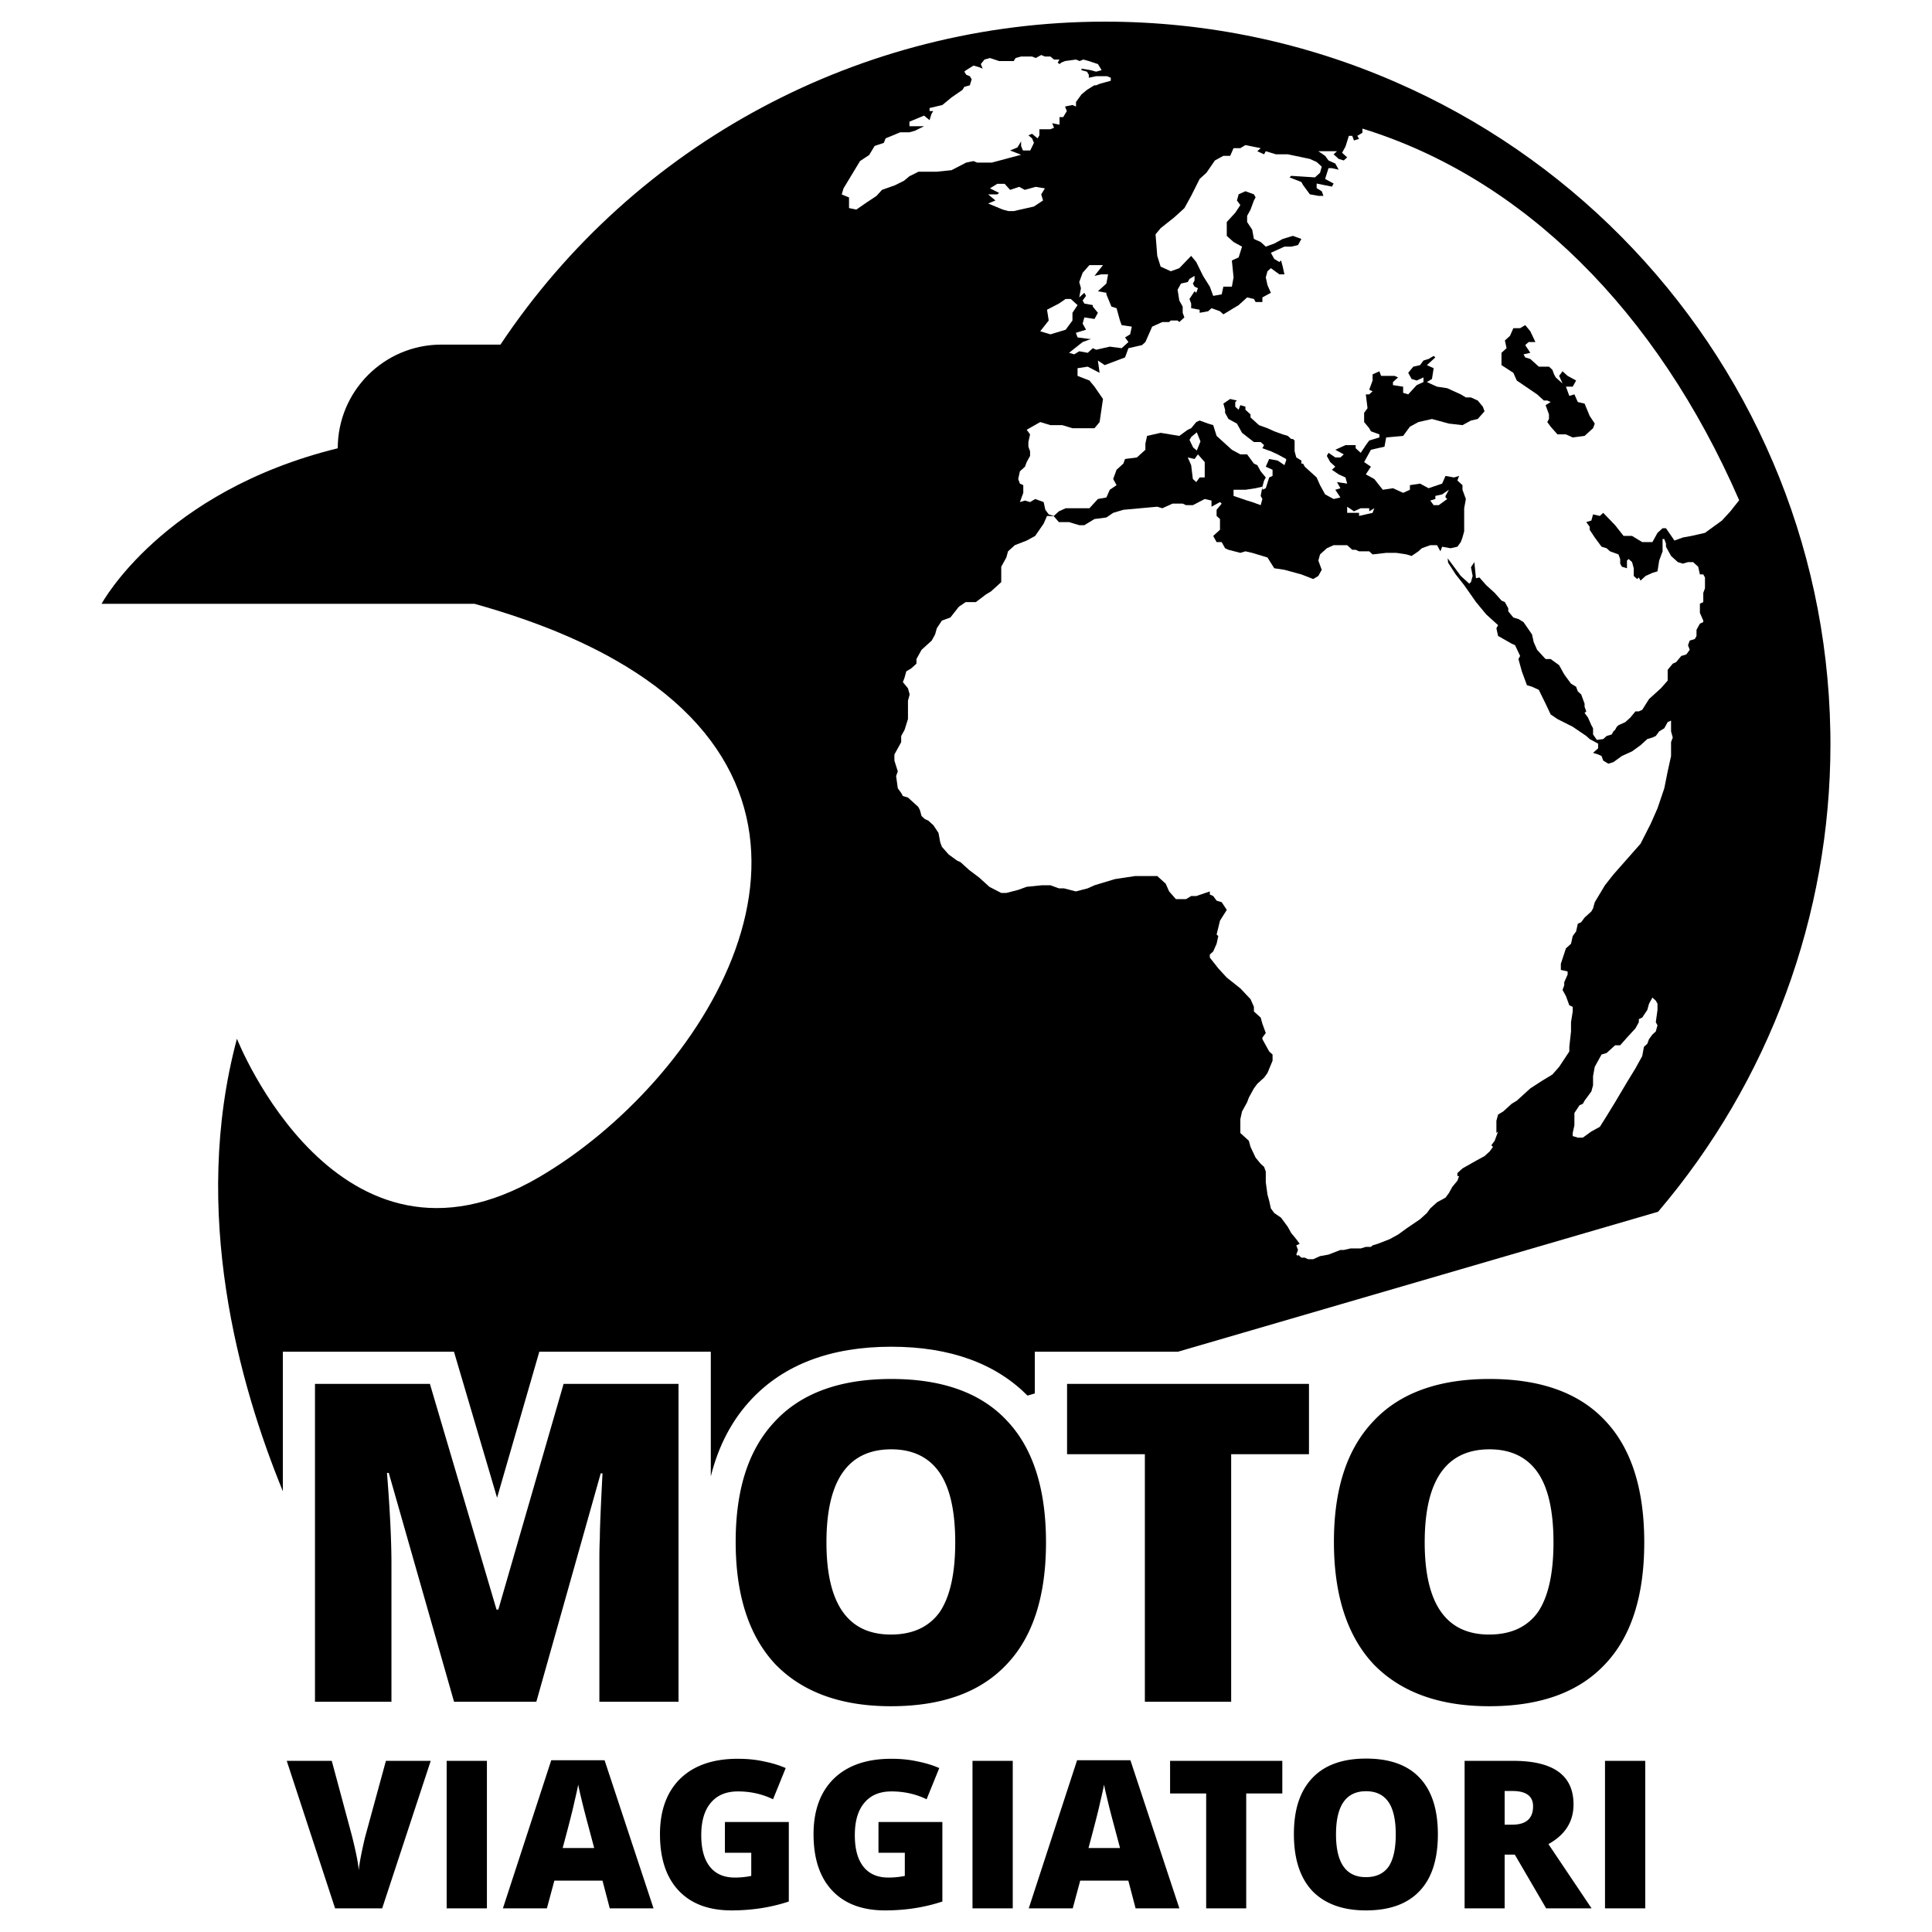 <svg viewBox="0 0 800 800" xmlns="http://www.w3.org/2000/svg"><title>MotoViaggiatori.it</title><path d="M188.012 704.668l-27.033-94.763h-.74c1.295 16.04 1.85 28.576 1.85 37.61v57.153h-31.662V573.032h47.586l27.59 93.473h.74l27.033-93.473h47.586v131.636H248.19v-57.706c0-2.95 0-6.268.185-9.956 0-3.687.37-12.72 1.111-26.917h-.74l-26.663 94.579h-34.07zM433.127 638.666c0 22.123-5.37 39.085-16.294 50.515-10.924 11.615-26.848 17.33-47.956 17.33-20.738 0-36.662-5.899-47.772-17.33-10.924-11.615-16.479-28.576-16.479-50.7 0-21.939 5.37-38.532 16.48-50.147 10.924-11.615 27.033-17.33 47.956-17.33 21.108 0 37.032 5.715 47.771 17.146 10.925 11.43 16.294 28.392 16.294 50.516zm-90.913 0c0 25.442 8.887 38.163 26.663 38.163 9.073 0 15.738-3.134 20.182-9.218 4.259-6.269 6.48-15.855 6.48-28.945s-2.221-22.861-6.665-29.13c-4.444-6.268-11.11-9.402-19.812-9.402-17.96 0-26.848 12.905-26.848 38.532zM509.8 704.668h-35.735V602.162h-32.218v-29.13h100.172v29.13H509.8v102.506zM680.851 638.666c0 22.123-5.37 39.085-16.294 50.515-10.924 11.615-26.848 17.33-47.956 17.33-20.738 0-36.662-5.899-47.772-17.33-10.924-11.615-16.479-28.576-16.479-50.7 0-21.939 5.37-38.532 16.48-50.147 10.924-11.615 27.033-17.33 47.956-17.33 21.108 0 37.032 5.715 47.771 17.146 10.925 11.43 16.294 28.392 16.294 50.516zm-90.913 0c0 25.442 8.887 38.163 26.663 38.163 9.073 0 15.738-3.134 20.182-9.218 4.259-6.269 6.48-15.855 6.48-28.945s-2.221-22.861-6.665-29.13c-4.444-6.268-11.11-9.402-19.812-9.402-17.96 0-26.848 12.905-26.848 38.532zM159.799 729.13h18.555l-20.101 61.072h-19.5l-20.016-61.071h18.641l8.333 30.963c1.718 6.843 2.663 11.633 2.835 14.37.171-1.968.6-4.362 1.202-7.356.602-2.908 1.117-5.218 1.546-6.843l8.505-31.134zM184.956 729.13h16.665v61.072h-16.665zM252.488 790.202l-3.006-11.462h-19.93l-3.092 11.462h-18.212l20.016-61.328h22.077l20.273 61.328h-18.126zm-6.442-24.976l-2.663-10.007a366.003 366.003 0 01-2.234-8.64c-.859-3.592-1.46-6.072-1.718-7.612-.258 1.369-.773 3.764-1.546 7.014-.687 3.25-2.32 9.665-4.897 19.245h13.058zM300.17 754.449h26.458v32.93c-7.216 2.395-15.119 3.678-23.71 3.678-9.449 0-16.75-2.737-21.905-8.21-5.154-5.475-7.73-13.259-7.73-23.352 0-9.836 2.834-17.534 8.418-23.008 5.67-5.474 13.572-8.212 23.795-8.212 3.866 0 7.474.343 10.91 1.112 3.436.685 6.442 1.626 8.934 2.737l-5.24 12.916c-4.382-2.138-9.278-3.25-14.518-3.25-4.897 0-8.59 1.54-11.254 4.704-2.663 3.165-3.951 7.613-3.951 13.429 0 5.73 1.203 10.093 3.608 13.087 2.405 2.993 5.841 4.447 10.308 4.447 2.491 0 4.725-.256 6.787-.684v-9.58h-10.91V754.45zM363.758 754.449h26.458v32.93c-7.216 2.395-15.119 3.678-23.71 3.678-9.449 0-16.75-2.737-21.905-8.21-5.154-5.475-7.73-13.259-7.73-23.352 0-9.836 2.834-17.534 8.418-23.008 5.67-5.474 13.572-8.212 23.795-8.212 3.866 0 7.474.343 10.91 1.112 3.436.685 6.442 1.626 8.934 2.737l-5.24 12.916c-4.382-2.138-9.278-3.25-14.518-3.25-4.897 0-8.59 1.54-11.254 4.704-2.663 3.165-3.951 7.613-3.951 13.429 0 5.73 1.203 10.093 3.608 13.087 2.405 2.993 5.841 4.447 10.308 4.447 2.491 0 4.725-.256 6.787-.684v-9.58h-10.91V754.45zM402.693 729.13h16.665v61.072h-16.665zM470.225 790.202l-3.006-11.462h-19.93l-3.092 11.462h-18.212l20.016-61.328h22.077l20.273 61.328h-18.126zm-6.442-24.976l-2.663-10.007a366.003 366.003 0 01-2.234-8.64c-.859-3.592-1.46-6.072-1.718-7.612-.258 1.369-.773 3.764-1.546 7.014-.687 3.25-2.32 9.665-4.897 19.245h13.058zM516.033 790.202h-16.58v-47.557h-14.946v-13.514h46.473v13.514h-14.947v47.557zM595.391 759.58c0 10.265-2.491 18.134-7.56 23.437-5.068 5.389-12.455 8.04-22.248 8.04-9.622 0-17.01-2.737-22.163-8.04-5.069-5.388-7.646-13.258-7.646-23.522 0-10.178 2.491-17.876 7.646-23.265 5.068-5.389 12.541-8.04 22.249-8.04 9.793 0 17.18 2.651 22.163 7.955 5.068 5.303 7.56 13.172 7.56 23.436zm-42.178 0c0 11.805 4.123 17.706 12.37 17.706 4.209 0 7.301-1.454 9.363-4.276 1.976-2.908 3.007-7.356 3.007-13.43 0-6.072-1.031-10.605-3.093-13.513-2.061-2.909-5.154-4.363-9.191-4.363-8.333 0-12.456 5.988-12.456 17.877zM623.041 767.963v22.239h-16.58v-61.071h20.102c16.665 0 24.998 5.987 24.998 18.047 0 7.1-3.436 12.574-10.394 16.423l17.868 26.601h-18.813l-12.972-22.239h-4.209zm0-12.402h3.093c5.84 0 8.676-2.566 8.676-7.613 0-4.19-2.835-6.33-8.505-6.33h-3.264v13.943zM664.598 729.13h16.665v61.072h-16.665z"/><path d="M117.117 617.48C99.016 573.314 78.92 501.716 98.113 430.117c0 0 41.741 106.145 125.227 57.247 67.256-39.391 134.51-143.028 44.017-206.145h-.003c-10.027-6.962-20.834-12.723-32.011-17.606-12.578-5.494-25.61-9.883-38.822-13.575l-.034-.01H42.057s25.046-46.513 97.797-64.404c0-23.712 19.222-42.934 42.935-42.934h24.44C262.896 59.175 356.857 8.962 457.523 8.962c42.842 0 83.6 8.95 120.486 25.073 70.619 30.768 126.314 87.446 156.084 157.2l.004-.01c14.699 34.403 23.111 72.09 23.801 111.639l.036 2.717.01 1.667.002.918c0 70.926-25.3 139.534-71.363 193.595l-198.821 57.96h-59.27v17.278l-3.028.883c-13.052-13.116-31.721-20.232-56.415-20.232-25.292 0-44.36 7.54-57.622 21.47-8.048 8.451-13.84 19.161-17.1 32.22v-51.619h-71.011l-17.49 60.461-17.843-60.461h-70.866v57.76zM564.154 53.247v1.726l-2.107 1.275.703 1.274-2.108.638-.701-1.912h-1.405l-1.404 4.46-1.405 2.55 2.107 1.91-1.404 1.275-2.107-.637-2.106-1.911 1.404-1.275h-7.725l2.81 1.911 1.404 1.912 2.809 1.275 1.404 2.548-2.809-.637h-1.404l-1.405 4.46L552.217 76l-.703 1.274-6.32-1.274v1.912l2.107 1.274.703 1.912h-2.108l-3.51-.638-2.809-3.823-.702-1.274-4.916-1.912.703-.637 9.831.637 2.106-1.911.702-2.55-2.106-1.91-2.809-1.275-9.128-1.911h-4.915l-4.213-1.275-.703 1.275-2.808-1.275 1.403-1.274-6.319-1.274-2.106 1.274h-2.809l-1.404 3.185h-2.81l-3.51 1.912-3.511 5.098-2.808 2.548-3.512 7.01-2.809 5.097-4.213 3.823-5.616 4.46-2.108 2.55.703 8.92 1.405 4.46 4.213 1.912 3.51-1.274 4.915-5.098 2.108 2.549 2.807 5.734 2.81 4.461 1.404 3.823 3.511-.637.702-3.186h3.51l.703-3.823-.703-7.01 2.81-1.274 1.404-4.46-3.51-1.912-2.81-2.549V91.93l3.51-3.823 2.108-3.185-1.404-1.912.701-2.549 2.809-1.274 3.512 1.274.701 1.275-.701 1.274-1.405 3.823-1.404 2.55v2.547l2.106 3.187.703 3.823 2.807 1.274 2.108 1.912 3.51-1.274 3.512-1.912 4.212-1.275 3.511 1.275-1.404 2.55-2.809.636h-2.809l-5.617 2.549 1.404 2.549 2.107 1.274.702-.638.703 2.55.701 3.185h-2.106l-3.511-2.548-1.405 1.274-.701 2.549.701 3.186 1.405 3.185-3.51 1.912v1.911h-2.81l-.701-1.274-2.81-.637-3.51 3.186-6.32 3.823-1.405-1.274-3.51-1.275-1.405 1.275-3.51.637v-1.274l-3.512-.638v-1.911l-.701-1.912 2.106-3.185.703.636.701-1.911-1.404-.637-.702-1.275.702-1.274v-1.912l-2.106 1.274-.703 1.276-2.809.636-1.404 2.55.702 4.46 1.405 2.548v2.549l.701 1.911-2.106 1.912-.702-.636h-2.808l-.703.636h-2.809l-4.213 1.911-2.809 6.373-1.403 1.274-5.618 1.275-1.404 3.823-8.427 3.185-2.809-1.911.703 5.098-4.916-2.549-4.212.636v3.187l4.915 1.912 2.106 2.549 3.512 5.097-1.405 9.558-2.107 2.549h-9.128l-4.214-1.275h-4.915l-4.213-1.274-5.618 3.185 1.405 1.913-.702 3.185v1.912l.702 1.911v1.912l-1.405 2.55-.701 1.91-2.106 1.912-.703 3.186.703 1.911 1.404.638v3.185l-1.404 3.823 2.106-.636 2.106.636 2.107-1.274 3.51 1.274.703 3.187 1.405 1.912 2.106.636 2.106-1.911 2.809-1.274h9.83l3.511-3.824 3.512-.637 1.404-3.186 2.808-1.911-1.403-2.55 1.403-3.822 2.809-2.55.703-1.911 4.915-.636 3.51-3.187v-2.548l.703-3.187 5.618-1.274 7.723 1.274 3.51-2.549 1.405-.636 2.108-2.55 1.404-.637 3.51 1.275 2.107.637 1.404 4.46 6.32 5.735 3.51 1.911h2.81l2.809 3.823 1.404.638 1.403 2.55 2.108 2.547-.703 1.275-.702 2.548v1.275l1.405-.637 1.404-4.46 1.404-.637v-2.55l-2.808-1.273 1.404-3.187 3.51.638 2.81 1.911.702-1.911v-.638l-3.512-1.912-2.808-1.274-3.51-1.274.7-1.275-1.404-1.274h-2.807l-4.916-3.823-2.106-3.823-3.511-1.911-1.404-2.55v-1.274l-.703-2.549 2.809-1.911 2.809.637-.703.637v1.911l1.404 1.275.703-1.911 2.106.636v1.275l2.107 1.912v1.274l3.51 3.186 3.511 1.275 2.81 1.274 3.51 1.275 2.107.636 1.404 1.275h.702l.703.637v4.46l.701 2.55 2.107 1.274v1.273h.702l.703 1.276 4.915 4.46 1.404 3.186 2.106 3.823 3.512 1.911 2.809-.637-2.107-3.186 2.107-.637-1.405-2.55 4.213.638-.702-2.549-2.809-1.274-2.809-1.911 1.405-1.274-2.106-1.912-1.405-2.549.702-1.274 2.809 1.912h2.107l1.404-1.276-3.511-1.911 4.213-1.912h4.213v1.275l2.106 1.912 2.107-3.187 1.405-1.911 4.212-1.274v-1.274l-3.51-1.275-.702-1.274-2.107-2.55v-3.823l1.404-1.911-.702-5.735h1.405l1.404-1.274-1.404-.637 1.404-3.823v-2.55l2.808-1.273.703 1.911h5.617l1.405.638-2.107 1.911v1.274l4.213.638v2.548l2.106.637 3.512-3.823 2.809-1.274v-1.911l-2.81 1.274-2.107-.638-1.404-2.548 2.107-2.549 2.81-.638 1.404-1.911 2.106-.638 2.107-1.274.701.638-3.51 3.185 2.809 1.274-.703 4.461-2.106 1.275 4.212 1.912 4.213.636 5.618 2.55 2.106 1.273h2.107l2.81 1.275 2.105 2.548.703 1.912-2.809 3.187-2.809.636-3.51 1.912-5.618-.637-7.022-1.911-5.618 1.274-3.51 1.911-2.809 3.823-7.022.638-.702 3.823-5.618 1.274-2.808 5.098 2.808 1.912-2.106 3.185 3.51 1.912 3.511 4.46 4.214-.637 4.213 1.911 2.809-1.274v-1.911l4.213-.638 3.51 1.912 5.618-1.912 1.405-3.185 3.51.636 2.107-.636-.702 1.911 2.107 1.912v1.911l1.403 3.823-.701 3.824v9.557l-.702 2.55-.703 1.91-1.404 1.912-2.81.637-3.51-.637-.702 1.912-1.405-2.55h-2.808l-3.511 1.275-1.405 1.275-2.809 1.912-2.106-.638-4.213-.638h-4.213l-5.617.638-1.404-1.274h-4.213l-1.405-.638h-1.404l-2.107-1.911h-5.617l-2.809 1.274-2.809 2.549-.703 2.55 1.405 3.822-1.405 2.55-2.106 1.273-4.915-1.911-7.022-1.912-4.213-.637-2.809-4.461-6.32-1.912-2.808-.636-2.106.636-4.915-1.274-1.404-.637-1.405-2.548h-2.107l-1.404-2.55 2.808-2.548v-4.46l-1.404-1.275v-2.548l2.107-2.549-.703-.638-3.51 1.912v-2.548l-2.809-.638-4.915 2.55h-2.809l-1.404-.638h-4.213l-4.214 1.912-2.106-.638-14.044 1.275-4.212 1.274-2.81 1.912-4.915.637-4.212 2.548h-2.107l-4.214-1.274h-4.213l-2.142-2.461-2.773-.088-1.404 3.187-3.51 5.097-3.513 1.911-4.914 1.912-2.81 2.549-.7 2.548-2.108 3.824v6.371l-4.212 3.823-2.107 1.276-4.214 3.185h-4.212l-2.809 1.912-3.511 4.46-3.51 1.274-2.107 3.187-.703 2.548-1.404 2.549-4.213 3.823-2.107 3.823v1.912l-2.107 1.911-2.106 1.274-.701 2.55-.703 1.91 2.107 2.55.702 2.55-.702 2.547v7.646l-1.404 4.461-1.405 2.55v2.547l-2.809 5.098v2.55l1.405 4.459-.703 1.911.703 5.099 1.404 1.911.702 1.274 2.107.638 4.212 3.823.703 1.274.702 2.549 1.404 1.274 1.404.637 2.108 1.912 2.106 3.186.701 3.823.703 1.911 2.809 3.187 3.51 2.548 1.405.637 3.51 3.186 4.214 3.187 4.213 3.823 4.915 2.549h2.107l4.915-1.275 3.51-1.274 6.321-.638h3.51l3.511 1.275h2.107l4.915 1.274 4.915-1.274 2.809-1.275 8.426-2.548 8.427-1.275h9.128l3.51 3.187 1.405 3.185 2.809 3.186h4.213l2.106-1.274h2.108l5.616-1.912v1.274l1.405.638 1.404 1.911 2.107.638 2.106 3.185-2.809 4.461-1.404 5.735.703.636-.703 3.187-1.404 3.185-1.405 1.276v1.274l3.512 4.46 3.51 3.823 5.618 4.46 4.213 4.46 1.405 3.187v1.912l2.807 2.548.703 2.549 1.405 3.823-1.405 1.911v.638l2.809 5.097 1.404 1.274v2.55l-2.107 5.097-1.404 1.912-2.808 2.548-1.404 1.911-2.108 3.824-.701 1.911-2.107 3.823-.702 3.187v5.734l3.51 3.186.703 2.55 2.106 4.46 2.106 2.548 1.405 1.275.703 1.911v4.46l.701 5.098.703 2.55.702 3.185 1.404 1.911 2.809 1.912 2.809 3.823 1.404 2.55 2.106 2.547 1.405 1.912-1.405.637.703 1.912-.703 1.911.703.638v-.638l1.404 1.275h1.405l1.404.637h2.106l2.81-1.274 3.51-.638 4.916-1.911h1.404l2.808-.638h4.213l2.107-.636h2.106l.703-.638 2.106-.637 4.915-1.912 3.512-1.911 3.51-2.548 5.618-3.824 2.809-2.549 1.404-1.911 2.808-2.55 3.512-1.91 1.404-1.912 1.405-2.55 2.106-2.548.702-1.911h-.702v-1.275l2.107-1.912 5.616-3.185 3.512-1.912 2.106-1.911 1.405-1.912-.702-.637 1.403-1.912 1.405-3.823-.702.637v-5.098l.702-2.548 2.107-1.275 3.51-3.185 2.108-1.274 5.616-5.099 4.916-3.185 4.212-2.55 2.81-3.185 4.212-6.372v-1.912l.703-6.372v-3.823l.702-4.46v-1.91l-1.405-.638-1.404-3.824-1.404-2.549.702-1.911v-1.274l1.405-3.187v-1.274l-2.809-.637v-2.548l2.106-6.373 2.107-1.911.702-3.187 1.404-1.911.703-3.186 1.403-.637 1.405-1.912 2.809-2.548.702-1.275.702-2.548 4.213-7.01 3.51-4.46 11.236-12.744 4.214-8.284 2.808-6.372 2.81-8.282 1.404-7.01 1.403-6.371V307.3l.703-1.911-.703-2.548v-4.461l-1.403.637-1.405 2.548-2.107 1.276-1.404 1.911-1.405.637-2.106.637-2.809 2.55-3.51 2.548-4.214 1.912-3.511 2.548-2.106.637-2.106-1.274-.703-1.911-1.404-.638-2.107-.637 2.107-1.912v-1.911l-3.511-1.912-1.404-1.274-5.618-3.823-6.32-3.187-2.808-1.911-2.106-4.46-2.81-5.734-2.808-1.276-2.107-.637-2.106-5.735-1.405-5.097.703-1.274-2.107-4.46-1.405-.638-5.617-3.186-.702-3.185.702-1.275-4.915-4.46-4.214-5.098-4.914-7.009-3.511-4.46-3.145-4.858-.18-1.805 5.431 7.3 3.51 3.186.703-.638.702-2.548-.698-3.62 1.4-2.114.665 6.684 1.442-.313 2.809 3.186 3.51 3.186 2.81 3.186 1.403.637 1.405 2.55v1.273l2.107 2.55 2.106.636 2.106 1.275 3.512 5.097.702 3.187 1.404 3.185 3.512 3.823h2.106l3.51 2.55 2.107 3.822 2.81 3.823 2.105 1.274.703 1.912 1.403 1.275 1.405 3.823v1.274l.703 1.912-.703.637 1.404 1.912 1.405 3.185.702 1.274v2.55l1.569 2.254 2.645-.343 1.404-1.274 2.106-.637.702-1.274.703-.638.701-1.274.703-.638 2.809-1.274 2.106-1.911 2.107-2.55h1.403l1.405-.637 2.809-4.46 4.916-4.46 2.809-3.187v-4.46l2.106-2.548 1.404-.638 2.106-2.548 2.107-.637 1.405-1.912-.703-1.911.703-1.912 2.106-.638.703-1.274v-2.549l1.403-2.549 1.404-.636v-.638l-1.404-3.185v-3.823l1.404-.638v-3.823l.703-1.912v-4.46l-.703-1.274h-1.404l-.702-3.186-2.106-1.911h-2.107l-2.106.636-2.107-.636-2.809-2.55-2.106-3.823v-1.275l-.702-1.911h-.703v5.098l-1.404 3.823-.702 4.46-2.107.637-2.809 1.275-2.106 1.912-.703-1.275-.701.637-1.405-1.274V235.3l-.701-2.548-1.405-1.275-.702.637v3.186l-2.107-.637-.702-1.275v-1.911l-.702-1.912-3.512-1.274-1.403-1.275-2.107-.637-2.809-3.823-2.106-3.186v-1.274l-1.404-1.912 2.106-.637.702-2.548 2.81.636 1.404-1.274 4.915 5.097 3.51 4.46h3.512l4.212 2.55h4.213l2.107-3.823 2.106-1.912h1.405l3.51 5.097 3.512-1.274 3.51-.637 5.618-1.274 7.022-5.098 3.51-3.823s2.028-2.614 3.63-4.586C685.94 128.543 630.56 73.731 564.155 53.247zm122.18 362.377l-.703-1.274-1.405-1.275-1.404 2.549-.702 2.55-2.107 3.185-1.405.637v1.274l-1.403 2.55-3.511 3.822-2.81 3.186h-2.105l-3.51 3.187-2.108.636-2.809 5.098-.702 3.823v3.823l-.702 2.55-2.81 3.823-.7 1.274-1.405.637-2.106 3.186v5.097l-.703 3.186v1.274l2.107.638h2.106l3.51-2.55 3.512-1.91 2.81-4.461 3.51-5.735 4.915-8.283 3.511-5.734 2.808-5.098.703-3.824 1.404-1.274.702-1.911 1.404-1.912 1.405-1.275.702-2.548-.702-1.275.702-5.097v-2.549zM562.75 213.634l5.617-1.274.702-1.911-2.106 1.274v-1.274h-3.512l-2.809 1.274-2.808-1.912v2.55h4.916v1.273zm33.002-4.46l3.51-2.549-.701-.637v-.638l1.404-2.548-2.809 1.912-2.809.636v1.275l-2.106.638 1.405 1.912h2.106zm-77.24-1.275l3.51 1.276.703-2.55-.703-1.275.703-3.823-2.809.638-4.213.637h-4.915v2.548l5.618 1.913 2.106.636zm-24.576-9.557l1.405 1.274 1.404-1.912h2.106v-6.37l-2.809-3.188-1.404 1.912-2.81-.636 1.405 3.185.703 5.735zm1.637-11.792l1.516-3.765-1.516-3.765-2.273 1.883-.758 1.255 1.516 3.137 1.515 1.255zm164.077-9.235l-3.511 3.185-4.915.638-2.809-1.274h-3.51l-2.81-3.187-1.404-1.911.703-1.274v-1.912l-1.404-3.823 2.106-1.275-1.405-.637h-1.404l-2.809-2.549-8.425-5.734-1.405-3.186-4.916-3.187v-5.097l2.107-1.911-.703-3.187 2.108-1.911 1.404-3.186h2.809l2.106-1.274 2.106 2.548 2.107 4.46h-2.809l-1.404 1.275 2.106 3.186-2.809.637.703 1.275 2.106.636 3.512 3.187h4.213l1.403 1.274.703 1.912.702 1.275 2.809 2.548-1.405-3.186 1.405-1.911 2.107 1.911 3.51 1.912-1.404 2.549h-2.809l1.404 3.823 2.108-.638 1.404 3.186 2.808.637 2.107 5.097 2.106 3.187-.702 1.912zm-199.419-50.34l-2.106-5.096v-.638l-3.512-.636 3.512-3.187.702-3.823h-2.81l-2.808.637 3.512-4.46h-5.618l-2.81 3.186-1.403 3.824.702 2.548-.702 3.823 2.107-1.912.701 1.275-1.404 1.912.703 1.274 3.51.637v.637l2.106 2.549-1.404 2.549-4.212-.638-.703 2.55 1.404 2.549-4.213 1.274.703 1.911 4.915.638h.701l-3.51 1.274-5.618 4.46 2.107.637 2.107-1.274 3.51.637 2.107-1.911 1.405.636 5.617-1.274 4.915.638 2.81-2.55-1.405-1.91 2.106-1.275.703-3.187-4.214-.636-.702-1.911-1.405-5.099-2.106-.637zm-16.15 2.55l2.107-3.186-2.809-2.549h-2.107l-2.809 1.912-4.915 2.549.703 4.46-3.512 4.46 4.213 1.275 6.32-1.911 2.809-3.823v-3.187zm-12.177-46.513l-.758-2.51 1.516-2.51-3.79-.628-4.548 1.255-2.273-1.255-3.79 1.255-2.274-2.51h-3.032l-3.031 1.883 3.789 1.882-.758.628h-3.79l3.032 2.51-3.031 1.255 6.063 2.51 2.274.627h2.274l8.338-1.882 3.79-2.51zm21.223-47.69h.759l1.516-.628 4.547-1.255v-1.255l-1.516-.627h-4.547l-3.033.627V30.93l-.758-1.254-2.273-.628v-.627l3.789.627 2.275.628 2.273-.628-1.515-2.51-3.79-1.256-2.274-.627-1.516.627-1.516-.627-4.548.627-1.516.628-.758.627-.758-.627.758-1.255h-2.274l-1.516-1.255h-2.274l-1.516-.627-2.273 1.255-1.516-.628h-4.548l-2.274.628-.758 1.254h-6.064l-3.79-1.254-2.274.627-1.516 1.882.758 1.884-1.516-.628-2.273-.627-3.032 1.882-.759.628.76 1.254 1.515.628.758 1.255-.758 2.51-2.275.627-.758 1.255-4.547 3.138-3.79 3.137-5.306 1.255v1.255h1.516l-.758 1.255-.758 2.51-2.273-1.883-6.064 2.511v1.883h6.064l-3.79 1.882-2.274.627h-3.79l-6.064 2.51-.758 1.882-3.79 1.256-2.274 3.765-3.79 2.51-6.821 11.295-.758 2.51 3.032 1.256v4.392l3.032.627 4.547-3.137 3.79-2.51 2.274-2.51 5.306-1.883 3.79-1.882 2.274-1.883 3.789-1.882h7.58l6.064-.627 6.064-3.139 3.032-.627 1.515.627h6.064l12.141-3.24-4.56-1.78 3.03-1.254 1.517-2.511v1.883l.757 1.883h3.033l1.516-3.139-.758-1.882-1.517-1.255 1.517-.627 2.273 1.882.758-1.255v-2.51h4.548l1.516-.627-.757-1.882 3.031.627V48.5h1.516l1.516-2.51-.758-1.883 3.031-.628 1.517.628v-1.883l2.274-3.137 2.273-1.883 3.032-1.882z"/></svg>